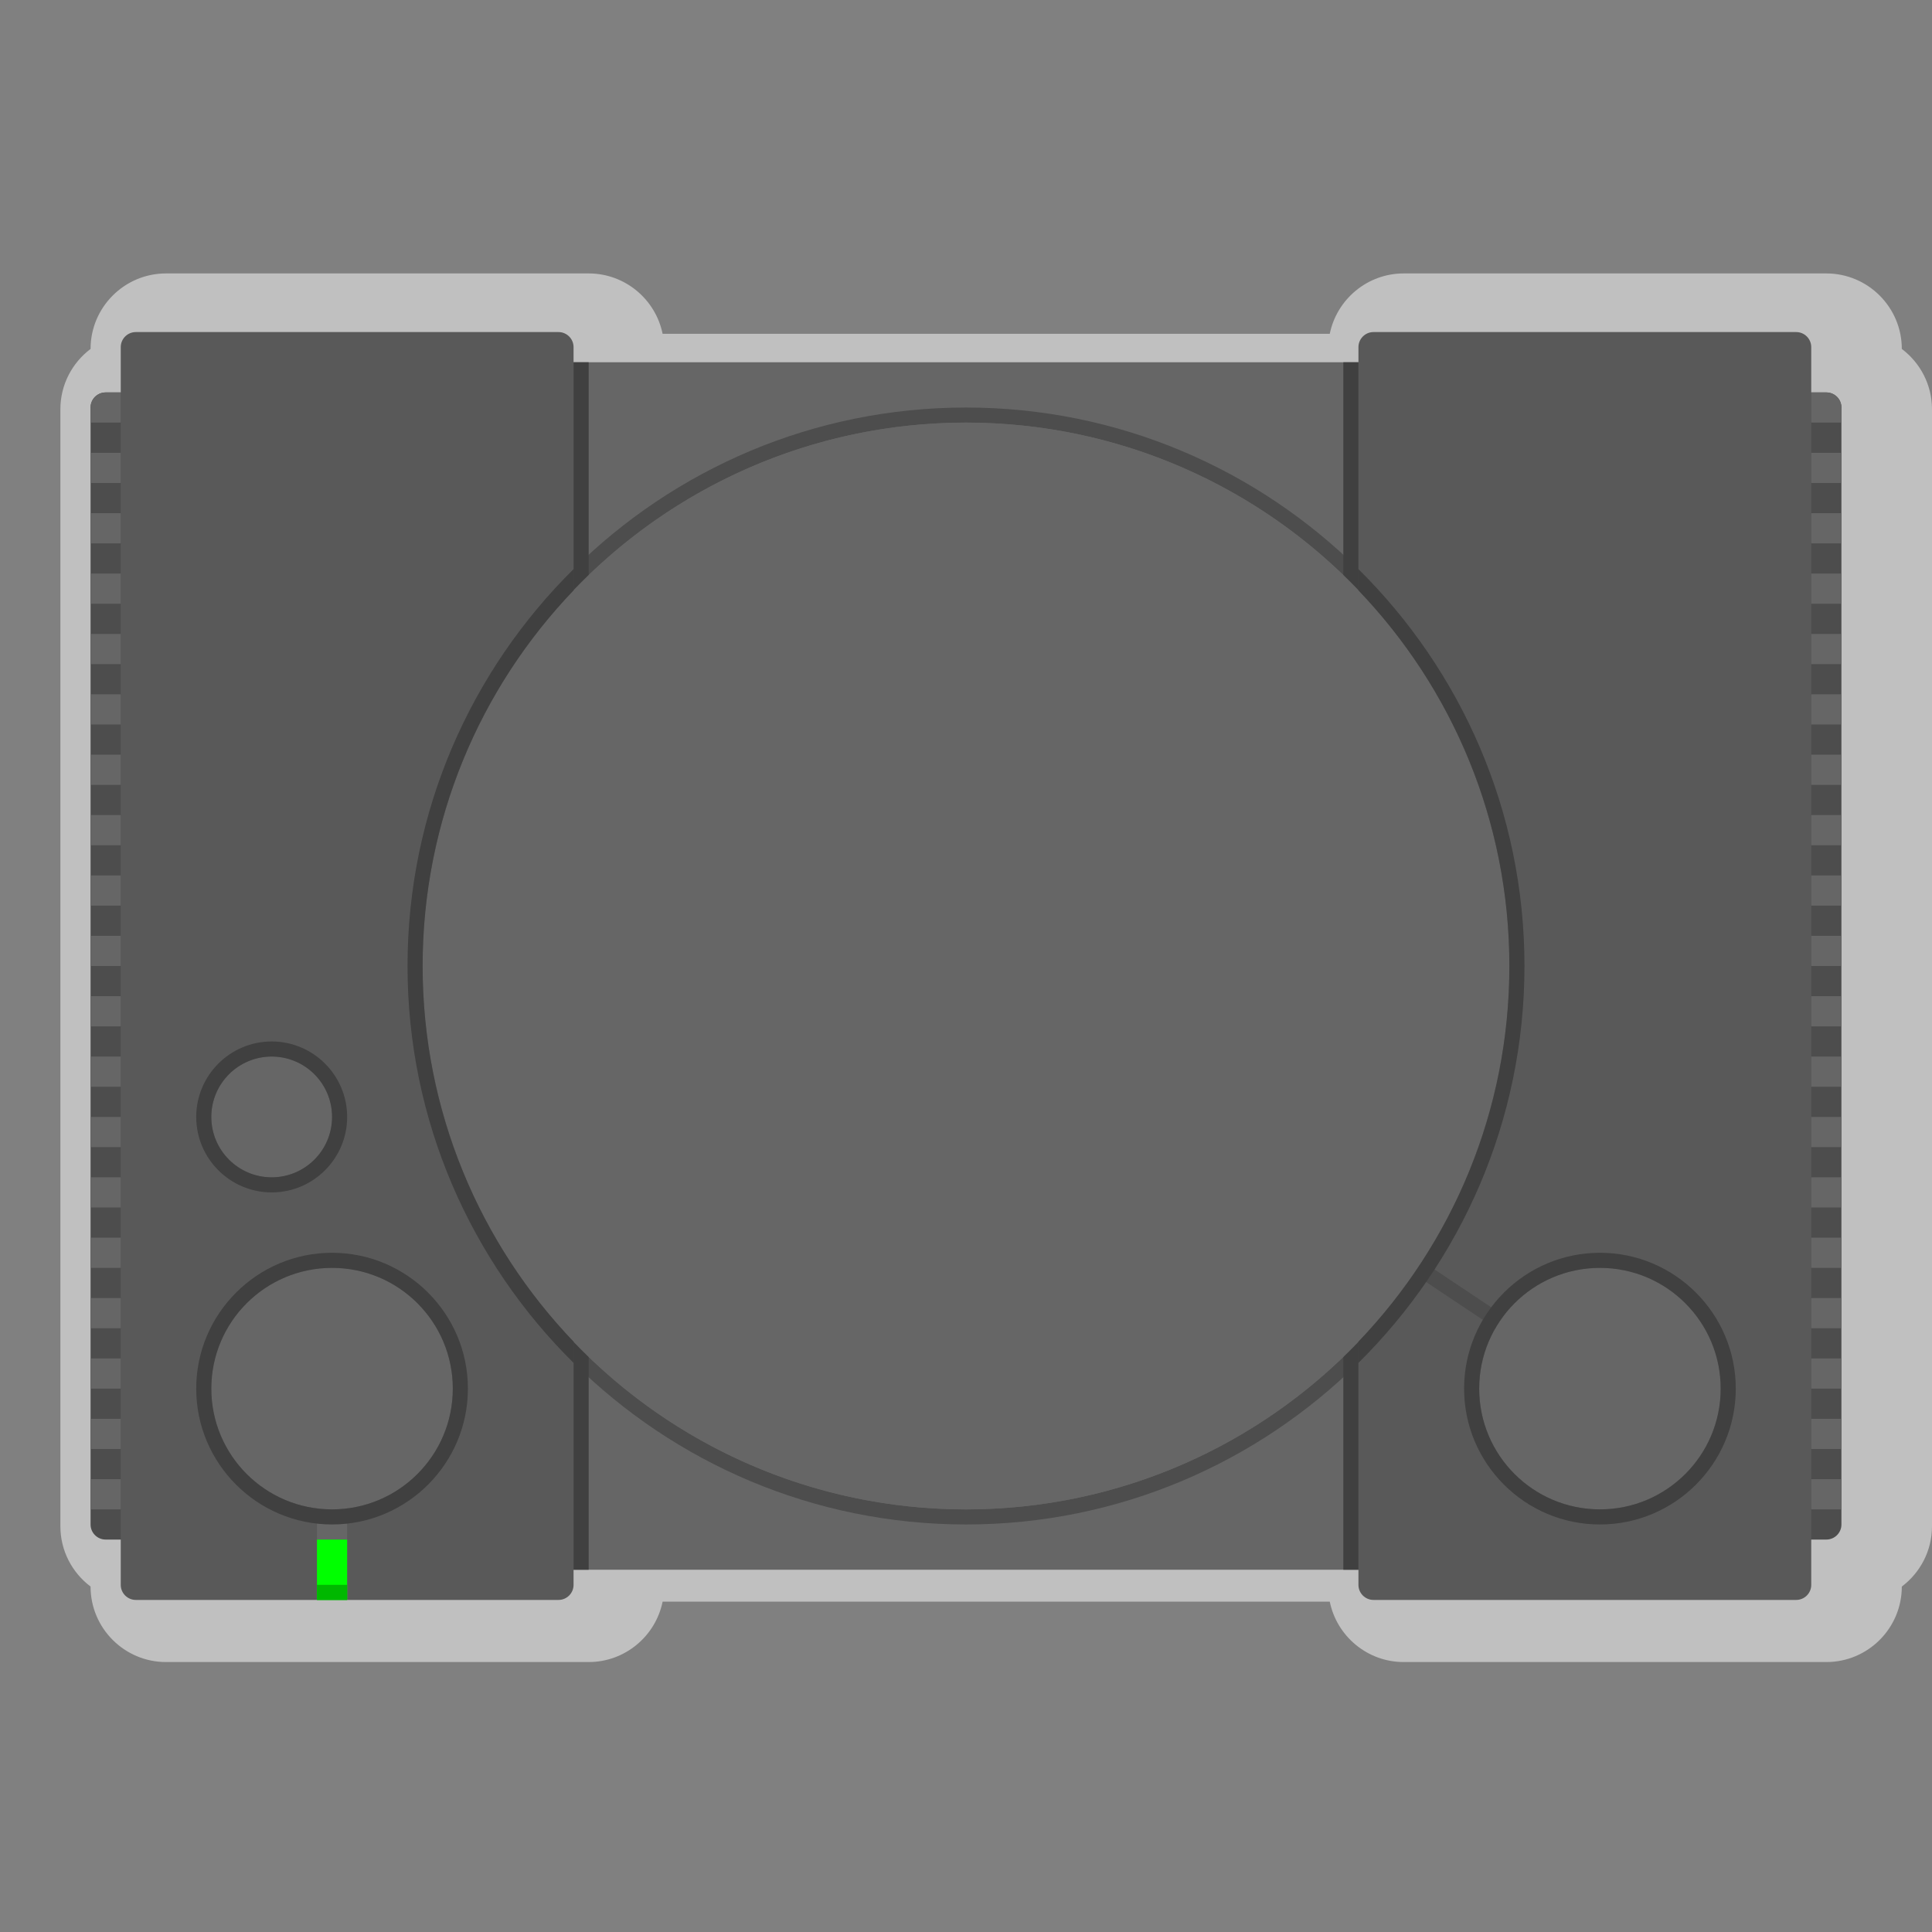 <?xml version="1.0" encoding="iso-8859-1"?>
<!-- Generator: Adobe Illustrator 27.8.1, SVG Export Plug-In . SVG Version: 6.00 Build 0)  -->
<svg version="1.1" id="Layer_1" xmlns="http://www.w3.org/2000/svg" xmlns:xlink="http://www.w3.org/1999/xlink" x="0px" y="0px"
	 viewBox="0 0 256 256" style="enable-background:new 0 0 256 256;" xml:space="preserve">
<rect x="0" y="0" width="256" height="256" fill="#808080" stroke="none"/>
<path style="opacity:0.5;fill:#FFFFFF;" d="M252,46.236v-0.005c0-5.514-4.486-10-10-10h-56c-4.829,0-8.87,3.441-9.799,8H87.799
	c-0.929-4.559-4.97-8-9.799-8H22c-5.514,0-10,4.486-10,10v0.005c-2.428,1.826-4,4.73-4,7.995v2v4v4v4v4v4v4v4v4v4v4v4v4v4v4v4v4v4v4
	v4v4v4v4v4v4v4v4v4v4v4v4v4v4v4v4v4v4v2c0,3.265,1.572,6.169,4,7.995v0.005c0,5.514,4.486,10,10,10h24h4h28
	c4.829,0,8.87-3.441,9.799-8h88.402c0.929,4.559,4.97,8,9.799,8h56c5.514,0,10-4.486,10-10v-0.005c2.428-1.826,4-4.73,4-7.995v-2v-4
	v-4v-4v-4v-4v-4v-4v-4v-4v-4v-4v-4v-4v-4v-4v-4v-4v-4v-4v-4v-4v-4v-4v-4v-4v-4v-4v-4v-4v-4v-4v-4v-4v-4v-4v-4v-2
	C256,50.966,254.428,48.062,252,46.236z"/>
<g>
	<rect x="68" y="48" style="fill:#666666;" width="120" height="160"/>
</g>
<g>
	<path style="fill:#4D4D4D;" d="M18,204h-4c-1.105,0-2-0.895-2-2V54c0-1.105,0.895-2,2-2h4c1.105,0,2,0.895,2,2v148
		C20,203.105,19.105,204,18,204z"/>
</g>
<g>
	<path style="fill:#4D4D4D;" d="M242,204h-4c-1.105,0-2-0.895-2-2V54c0-1.105,0.895-2,2-2h4c1.105,0,2,0.895,2,2v148
		C244,203.105,243.105,204,242,204z"/>
</g>
<path style="fill:#595959;" d="M74,212H18c-1.105,0-2-0.895-2-2V46c0-1.105,0.895-2,2-2h56c1.105,0,2,0.895,2,2v164
	C76,211.105,75.105,212,74,212z"/>
<circle style="fill:#666666;" cx="36" cy="148" r="8"/>
<path style="fill:#404040;" d="M36,140c4.418,0,8,3.582,8,8s-3.582,8-8,8s-8-3.582-8-8S31.582,140,36,140 M36,138
	c-5.514,0-10,4.486-10,10s4.486,10,10,10s10-4.486,10-10S41.514,138,36,138L36,138z"/>
<g>
	<rect x="12" y="196" style="fill:#666666;" width="4" height="4"/>
</g>
<g>
	<rect x="12" y="188" style="fill:#666666;" width="4" height="4"/>
</g>
<g>
	<rect x="12" y="180" style="fill:#666666;" width="4" height="4"/>
</g>
<g>
	<rect x="12" y="172" style="fill:#666666;" width="4" height="4"/>
</g>
<g>
	<rect x="12" y="164" style="fill:#666666;" width="4" height="4"/>
</g>
<g>
	<rect x="12" y="156" style="fill:#666666;" width="4" height="4"/>
</g>
<g>
	<rect x="12" y="148" style="fill:#666666;" width="4" height="4"/>
</g>
<g>
	<rect x="12" y="140" style="fill:#666666;" width="4" height="4"/>
</g>
<g>
	<rect x="12" y="132" style="fill:#666666;" width="4" height="4"/>
</g>
<g>
	<rect x="12" y="124" style="fill:#666666;" width="4" height="4"/>
</g>
<g>
	<rect x="12" y="116" style="fill:#666666;" width="4" height="4"/>
</g>
<g>
	<rect x="12" y="108" style="fill:#666666;" width="4" height="4"/>
</g>
<g>
	<rect x="12" y="100" style="fill:#666666;" width="4" height="4"/>
</g>
<g>
	<rect x="12" y="92" style="fill:#666666;" width="4" height="4"/>
</g>
<g>
	<rect x="12" y="84" style="fill:#666666;" width="4" height="4"/>
</g>
<g>
	<rect x="12" y="76" style="fill:#666666;" width="4" height="4"/>
</g>
<g>
	<rect x="12" y="68" style="fill:#666666;" width="4" height="4"/>
</g>
<g>
	<rect x="12" y="60" style="fill:#666666;" width="4" height="4"/>
</g>
<g>
	<path style="fill:#666666;" d="M16,56h-4v-2c0-1.105,0.895-2,2-2h2V56z"/>
</g>
<rect x="42" y="200" style="fill:#666666;" width="4" height="4"/>
<rect x="42" y="204" style="fill:#00FF00;" width="4" height="8"/>
<circle style="fill:#666666;" cx="44" cy="184" r="16"/>
<path style="fill:#404040;" d="M44,168c8.837,0,16,7.163,16,16s-7.163,16-16,16s-16-7.163-16-16S35.163,168,44,168 M44,166
	c-9.925,0-18,8.075-18,18s8.075,18,18,18s18-8.075,18-18S53.925,166,44,166L44,166z"/>
<path style="fill:#595959;" d="M182,212h56c1.105,0,2-0.895,2-2V46c0-1.105-0.895-2-2-2h-56c-1.105,0-2,0.895-2,2v164
	C180,211.105,180.895,212,182,212z"/>
<g>
	<rect x="240" y="196" style="fill:#666666;" width="4" height="4"/>
</g>
<g>
	<rect x="240" y="188" style="fill:#666666;" width="4" height="4"/>
</g>
<g>
	<rect x="240" y="180" style="fill:#666666;" width="4" height="4"/>
</g>
<g>
	<rect x="240" y="172" style="fill:#666666;" width="4" height="4"/>
</g>
<g>
	<rect x="240" y="164" style="fill:#666666;" width="4" height="4"/>
</g>
<g>
	<rect x="240" y="156" style="fill:#666666;" width="4" height="4"/>
</g>
<g>
	<rect x="240" y="148" style="fill:#666666;" width="4" height="4"/>
</g>
<g>
	<rect x="240" y="140" style="fill:#666666;" width="4" height="4"/>
</g>
<g>
	<rect x="240" y="132" style="fill:#666666;" width="4" height="4"/>
</g>
<g>
	<rect x="240" y="124" style="fill:#666666;" width="4" height="4"/>
</g>
<g>
	<rect x="240" y="116" style="fill:#666666;" width="4" height="4"/>
</g>
<g>
	<rect x="240" y="108" style="fill:#666666;" width="4" height="4"/>
</g>
<g>
	<rect x="240" y="100" style="fill:#666666;" width="4" height="4"/>
</g>
<g>
	<rect x="240" y="92" style="fill:#666666;" width="4" height="4"/>
</g>
<g>
	<path style="fill:#4D4D4D;" d="M128,202c20.252,0,38.625-8.184,52-21.411v-2.819c-13.107,13.69-31.55,22.23-52,22.23
		s-38.893-8.539-52-22.23v2.819C89.375,193.816,107.748,202,128,202z"/>
	<path style="fill:#4D4D4D;" d="M128,56c20.45,0,38.893,8.539,52,22.23v-2.819C166.625,62.184,148.252,54,128,54
		s-38.625,8.184-52,21.411v2.819C89.107,64.539,107.55,56,128,56z"/>
</g>
<g>
	<rect x="240" y="84" style="fill:#666666;" width="4" height="4"/>
</g>
<rect x="76" y="48" style="fill:#404040;" width="2" height="160"/>
<rect x="178" y="48" style="fill:#404040;" width="2" height="160"/>
<g>
	<rect x="240" y="76" style="fill:#666666;" width="4" height="4"/>
</g>
<g>
	<rect x="240" y="68" style="fill:#666666;" width="4" height="4"/>
</g>
<g>
	<rect x="240" y="60" style="fill:#666666;" width="4" height="4"/>
</g>
<g>
	<path style="fill:#666666;" d="M240,56h4v-2c0-1.105-0.895-2-2-2h-2V56z"/>
</g>
<circle style="fill:#666666;" cx="128" cy="128" r="72"/>
<rect x="193" y="164.789" transform="matrix(0.555 -0.832 0.832 0.555 -56.724 238.009)" style="fill:#4D4D4D;" width="2" height="14.422"/>
<circle style="fill:#666666;" cx="212" cy="184" r="16"/>
<path style="fill:#404040;" d="M212,168c8.837,0,16,7.163,16,16s-7.163,16-16,16s-16-7.163-16-16S203.163,168,212,168 M212,166
	c-9.925,0-18,8.075-18,18s8.075,18,18,18s18-8.075,18-18S221.925,166,212,166L212,166z"/>
<g>
	<path style="fill:#404040;" d="M76,177.77C63.62,164.839,56,147.315,56,128c0-19.315,7.62-36.839,20-49.77v-2.819
		C62.427,88.833,54,107.449,54,128s8.427,39.167,22,52.589V177.77z"/>
	<path style="fill:#404040;" d="M180,75.411v2.819c12.38,12.931,20,30.455,20,49.77c0,19.315-7.62,36.839-20,49.77v2.819
		c13.573-13.422,22-32.037,22-52.589S193.573,88.833,180,75.411z"/>
</g>
<rect x="42" y="210" style="fill:#00B800;" width="4" height="2"/>
</svg>
